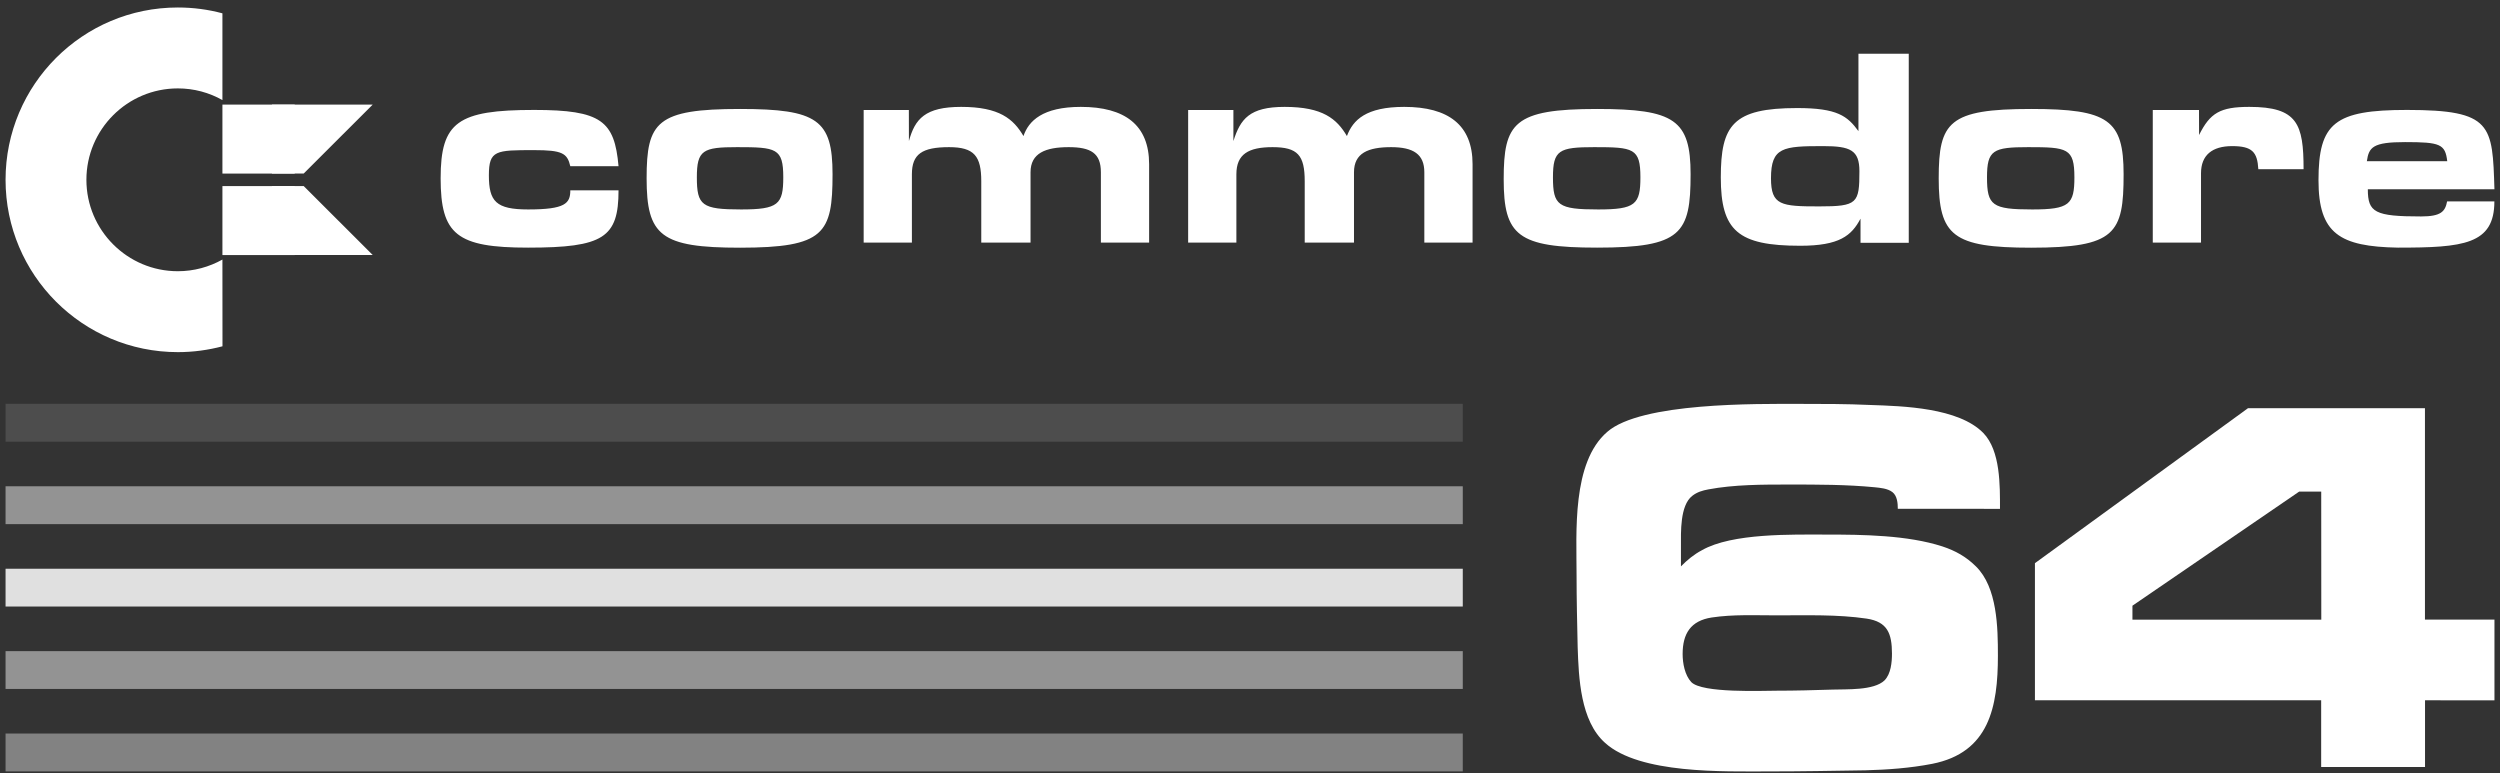 <svg width="333" height="103" viewBox="0 0 333 103" fill="none" xmlns="http://www.w3.org/2000/svg">
<rect x="0" y="0" width="333" height="103" fill="#333333" stroke="none"/>
<path fill-rule="evenodd" clip-rule="evenodd" d="M0.74 53.787H194.842V58.83H0.74V53.787Z" fill="#4D4D4D"/>
<path fill-rule="evenodd" clip-rule="evenodd" d="M0.74 64.772H194.842V69.815H0.74V64.772Z" fill="#939393"/>
<path fill-rule="evenodd" clip-rule="evenodd" d="M0.74 75.756H194.842V80.79H0.74V75.756Z" fill="#E0E0E0"/>
<path fill-rule="evenodd" clip-rule="evenodd" d="M0.74 86.732H194.842V91.767H0.74V86.732Z" fill="#939393"/>
<path fill-rule="evenodd" clip-rule="evenodd" d="M0.74 97.707H194.842V102.75H0.74V97.707Z" fill="#828282"/>
<path d="M252.788 67.769C252.788 67.053 252.719 66.051 252.071 65.55C251.423 65.049 250.422 64.98 249.705 64.902C245.974 64.54 242.106 64.54 238.306 64.54C234.791 64.54 230.992 64.54 227.555 65.187C226.769 65.334 226.052 65.541 225.405 66.051C223.755 67.338 223.902 70.921 223.902 72.787V74.652V75.438C224.765 74.574 225.62 73.857 226.7 73.287C230.715 70.99 238.746 71.206 243.254 71.206C248.125 71.206 254.075 71.275 258.738 72.787C260.456 73.356 261.89 74.151 263.185 75.438C266.052 78.236 266.121 83.607 266.121 87.337C266.121 94.151 264.973 100.239 257.373 101.741C254.437 102.311 251.423 102.527 248.487 102.605C244.187 102.674 239.955 102.752 235.655 102.752C229.636 102.752 218.392 103.115 213.798 98.952C210.5 96.016 210.284 90.282 210.145 86.189C210.076 83.037 209.999 79.807 209.999 76.655C209.999 70.921 209.351 61.603 214.083 57.528C218.6 53.581 234.006 53.797 239.662 53.797C242.814 53.797 245.966 53.797 249.126 53.944C253.496 54.091 260.879 54.298 264.178 57.674C266.475 60.041 266.398 64.695 266.398 67.778L252.788 67.769ZM248.634 82.398C244.765 81.828 240.603 81.966 236.665 81.966C233.798 81.966 230.862 81.819 227.995 82.251C225.197 82.683 224.126 84.401 224.126 87.121C224.126 88.339 224.411 89.919 225.275 90.852C226.708 92.355 234.809 92.001 236.674 92.001C239.187 92.001 241.622 91.931 244.126 91.854C245.923 91.785 249.575 92.001 251.009 90.636C251.873 89.773 252.011 88.201 252.011 87.052C252.002 84.393 251.423 82.821 248.634 82.398Z" fill="white"/>
<path d="M323.013 93.278V102.164H309.179V93.278H271.053V75.014L299.429 54.375H323.004V82.535H332.262V93.287L323.013 93.278ZM309.187 65.48H306.251L284.041 80.679V82.544H309.196L309.187 65.48Z" fill="white"/>
<path d="M292.907 14.652H286.75V32.312H293.175V23.08C293.175 20.671 294.652 19.462 297.329 19.462C300.006 19.462 300.679 20.265 300.809 22.536H306.836C306.836 16.517 306.033 14.237 299.608 14.237C295.722 14.237 294.384 15.04 292.916 17.985L292.907 14.652ZM322.484 28.831C316.327 28.831 315.394 28.296 315.394 25.213H332.259C331.992 16.647 331.992 14.643 320.61 14.643C310.973 14.643 308.823 16.379 308.823 24.013C308.823 31.111 311.638 32.847 319.401 32.985C328.106 32.985 332.251 32.579 332.251 26.828H325.955C325.696 28.166 325.161 28.831 322.484 28.831ZM315.265 21.474C315.532 19.6 316.068 18.927 320.351 18.927C325.04 18.927 325.705 19.194 325.973 21.474H315.265ZM75.965 22.139H82.389C81.854 16.111 80.11 14.643 71.146 14.643C60.973 14.643 58.693 16.25 58.693 23.745C58.693 31.241 60.835 32.985 70.343 32.985C80.386 32.985 82.389 31.647 82.389 25.351H75.965C75.965 27.096 75.3 27.899 70.343 27.899C66.059 27.899 65.118 26.828 65.118 23.348C65.118 19.997 66.051 19.997 71.146 19.997C74.894 19.997 75.559 20.403 75.965 22.139ZM225.187 23.21C225.187 15.982 223.045 14.514 212.735 14.514C201.621 14.514 200.291 16.388 200.291 23.883C200.291 31.379 202.165 32.985 212.735 32.985C223.978 32.985 225.187 31.111 225.187 23.21ZM206.854 23.616C206.854 19.997 207.657 19.6 212.346 19.6C217.57 19.6 218.503 19.73 218.503 23.616C218.503 27.234 217.83 27.899 212.881 27.899C207.519 27.899 206.854 27.363 206.854 23.616ZM282.864 23.21C282.864 15.982 280.852 14.514 270.55 14.514C259.574 14.514 258.235 16.25 258.235 23.754C258.235 31.387 260.109 32.994 270.55 32.994C281.802 32.985 282.864 31.111 282.864 23.21ZM264.669 23.616C264.669 19.997 265.472 19.6 270.152 19.6C275.377 19.6 276.31 19.73 276.31 23.616C276.31 27.234 275.645 27.899 270.688 27.899C265.342 27.899 264.669 27.363 264.669 23.616ZM110.895 23.21C110.895 15.982 108.883 14.514 98.581 14.514C87.467 14.514 86.129 16.25 86.129 23.754C86.129 31.387 88.002 32.994 98.581 32.994C109.825 32.985 110.895 31.111 110.895 23.21ZM92.821 23.616C92.821 19.997 93.624 19.6 98.175 19.6C103.4 19.6 104.332 19.73 104.332 23.616C104.332 27.234 103.659 27.899 98.711 27.899C93.486 27.899 92.821 27.363 92.821 23.616ZM247.545 7.156V17.467C246.076 15.455 244.738 14.393 239.384 14.393C230.817 14.393 229.211 16.673 229.211 23.633C229.211 30.731 231.491 32.735 239.79 32.735C245.014 32.735 246.621 31.396 247.821 29.125V32.337H254.246V7.156H247.545ZM242.855 19.462C246.465 19.462 247.674 19.997 247.674 22.804C247.674 27.087 247.406 27.493 242.32 27.493C237.234 27.493 235.895 27.355 235.895 23.745C235.895 19.6 237.501 19.462 242.855 19.462ZM121.059 14.652H115.04V32.312H121.465V23.21C121.465 20.533 122.804 19.6 126.422 19.6C129.773 19.6 130.705 20.8 130.705 24.151V32.312H137.268V22.942C137.268 20.395 139.272 19.6 142.355 19.6C145.299 19.6 146.638 20.403 146.638 22.942V32.312H153.063V21.871C153.063 16.655 149.85 14.237 143.961 14.237C138.875 14.237 137.001 16.111 136.327 18.123C134.989 15.844 133.115 14.237 128.028 14.237C123.21 14.237 121.871 15.844 121.068 18.788L121.059 14.652ZM164.289 14.652H158.261V32.312H164.686V23.21C164.686 20.533 166.293 19.6 169.505 19.6C172.856 19.6 173.788 20.671 173.788 24.151V32.312H180.351V22.942C180.351 20.395 182.225 19.6 185.308 19.6C188.253 19.6 189.721 20.533 189.721 22.942V32.312H196.146V21.871C196.146 16.655 192.933 14.237 187.044 14.237C181.957 14.237 180.213 15.973 179.41 18.123C178.071 15.844 176.198 14.237 171.111 14.237C166.431 14.237 165.222 15.844 164.289 18.788V14.652Z" fill="white"/>
<path d="M29.626 34.573C27.864 35.557 25.844 36.127 23.685 36.127C16.975 36.127 11.509 30.67 11.509 23.951C11.509 17.233 16.966 11.775 23.685 11.775C25.844 11.775 27.864 12.336 29.626 13.33V1.775C27.735 1.266 25.74 0.998 23.685 0.998C11.017 0.998 0.74 11.274 0.74 23.951C0.74 36.628 11.017 46.904 23.694 46.904C25.749 46.904 27.735 46.628 29.635 46.127L29.626 34.573Z" fill="white"/>
<path d="M39.256 13.932H29.627V23.12H39.256V13.932Z" fill="white"/>
<path d="M49.644 13.932L40.456 23.111H36.225V13.932H49.644Z" fill="white"/>
<path d="M39.256 24.787H29.627V33.975H39.256V24.787Z" fill="white"/>
<path d="M49.644 33.967L40.456 24.787H36.225V33.967H49.644Z" fill="white"/>
</svg>
